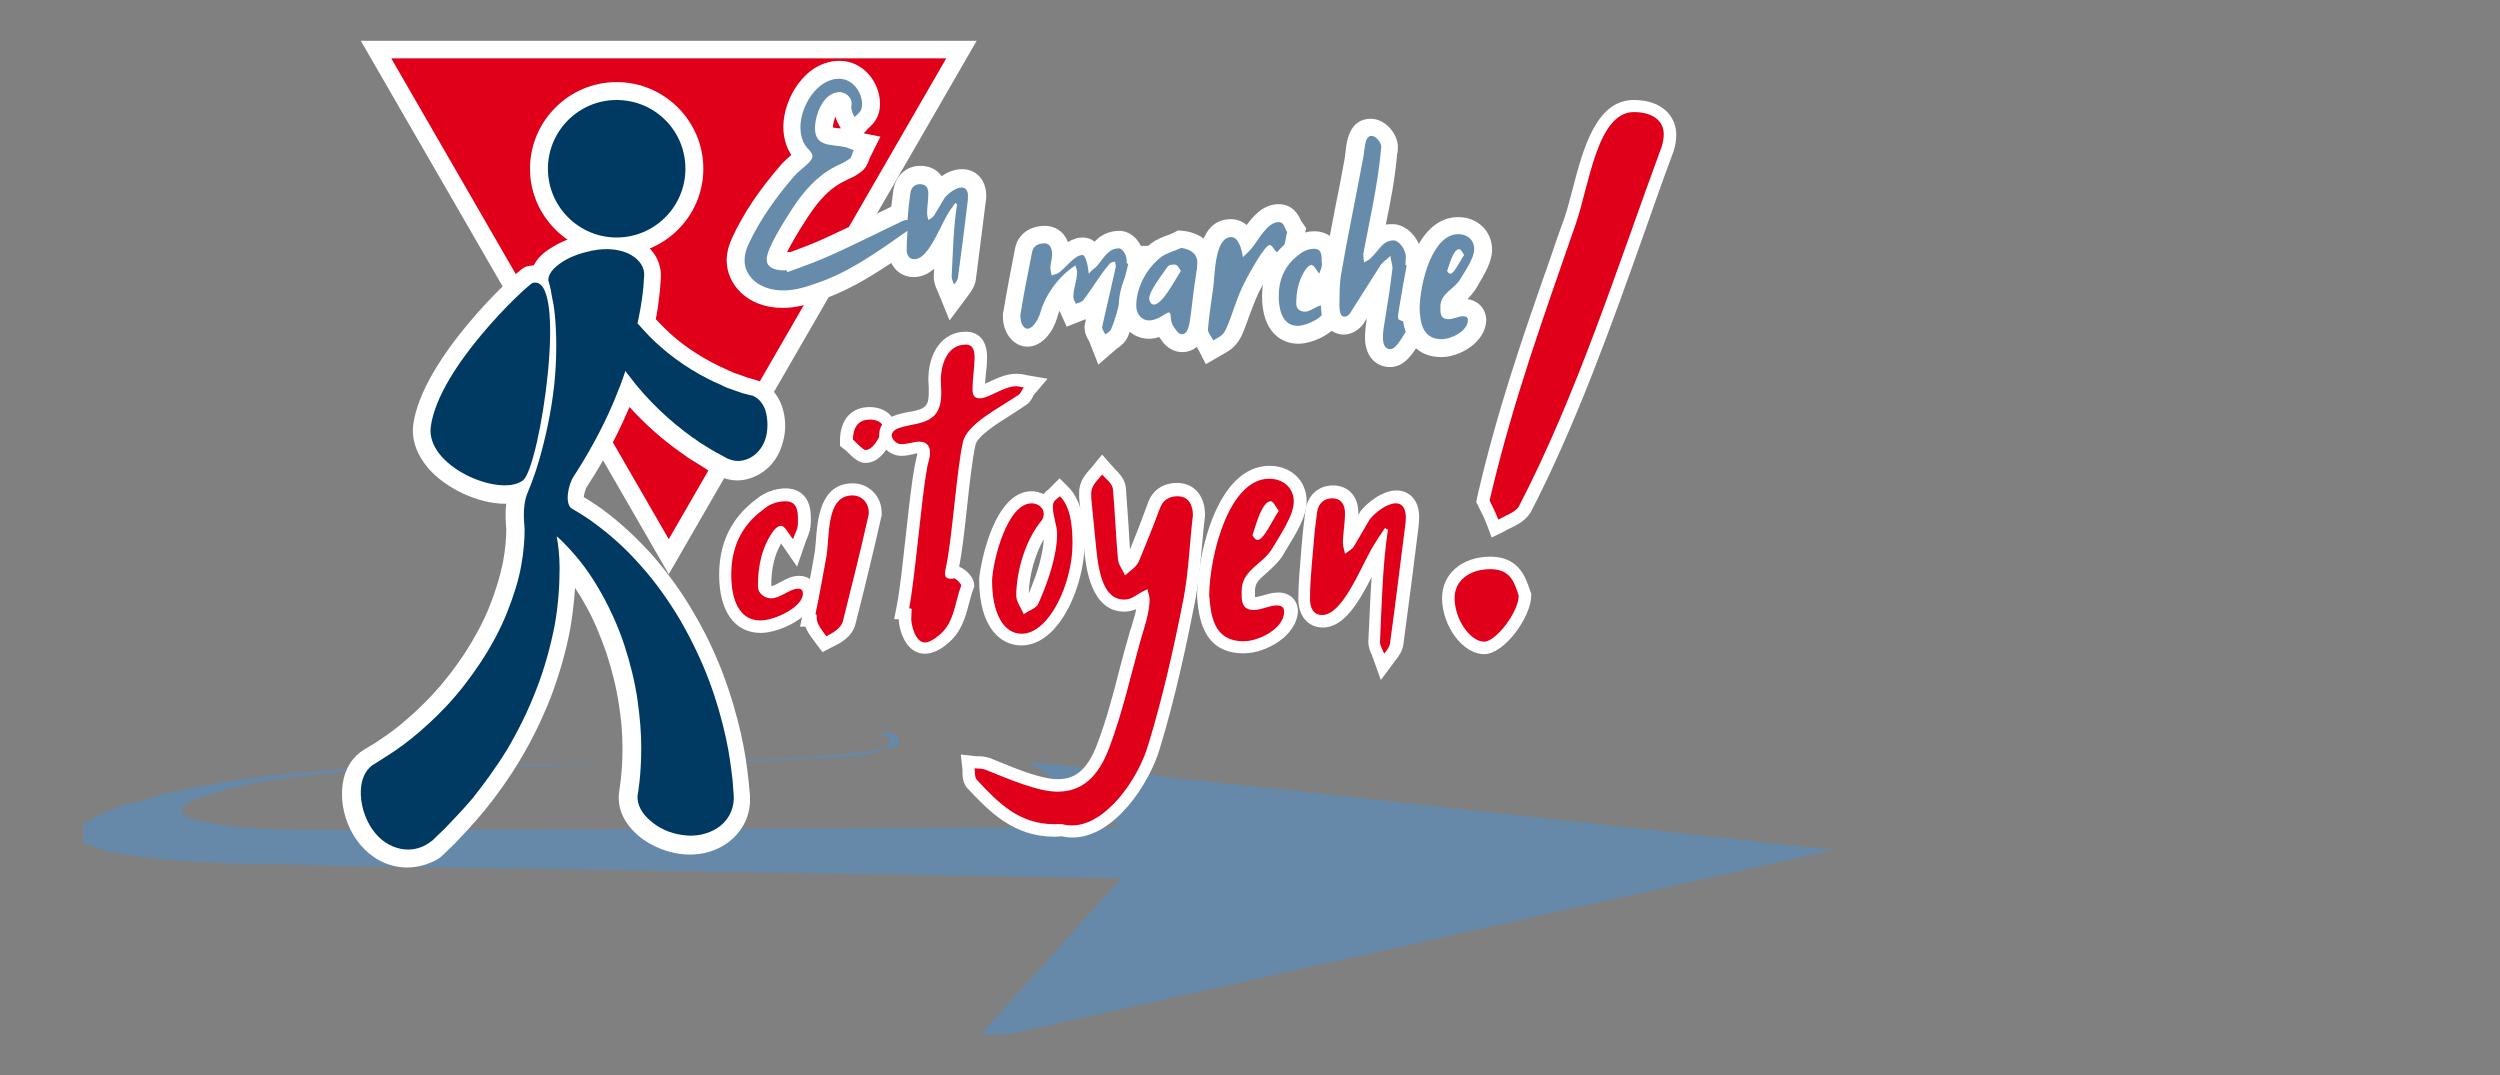 <?xml version="1.0" encoding="utf-8"?>
<!-- Generator: Adobe Illustrator 22.1.0, SVG Export Plug-In . SVG Version: 6.00 Build 0)  -->
<svg version="1.1" id="Calque_1" xmlns="http://www.w3.org/2000/svg" xmlns:xlink="http://www.w3.org/1999/xlink" x="0px" y="0px"
	 viewBox="0 0 600 258" style="enable-background:new 0 0 600 258;" xml:space="preserve">
<rect x="0" y="0" width="600" height="258" fill="#808080" stroke="none"/>
<style type="text/css">
	.st0{fill:#FFFFFF;}
	.st1{clip-path:url(#SVGID_2_);fill:#6789A9;}
	.st2{fill:#E1001A;}
	.st3{clip-path:url(#SVGID_4_);fill:#FFFFFF;}
	.st4{clip-path:url(#SVGID_4_);fill:#678BAA;}
	.st5{clip-path:url(#SVGID_4_);fill:#E1001A;}
	.st6{clip-path:url(#SVGID_4_);fill:#003A62;}
</style>
<g>
	<polygon class="st0" points="86.6,9.8 160.5,137.8 234.4,9.8 	"/>
	<g>
		<defs>
			<rect id="SVGID_1_" x="20" y="9.8" width="420" height="238.4"/>
		</defs>
		<clipPath id="SVGID_2_">
			<use xlink:href="#SVGID_1_"  style="overflow:visible;"/>
		</clipPath>
		<path class="st1" d="M440,204l-193.2-21.2l21.9,15.6c-4.6,0-9.7,0-15.3,0.1c-5.6,0-11.6,0.1-18,0.1c-6.4,0-13.2,0.1-20.4,0.1
			c-7.1,0-14.6,0.1-22.3,0.1c-7.3,0-14.9,0.1-22.6,0.1c-7.7,0-15.6,0.1-23.7,0.1c-8,0-16.2,0.1-24.5,0.1c-8.2,0-16.6,0.1-25,0.1
			c-1,0-2.1,0-3.2,0c-1.1,0-2.1,0-3.2,0c-1.1,0-2.1,0-3.2,0c-1.1,0-2.1,0-3.2,0c-0.3,0-0.5,0-0.8,0c-0.3,0-0.5,0-0.8,0
			c-0.3,0-0.5,0-0.8,0c-0.3,0-0.5,0-0.8,0l-1.6,0l-1.3,0l-1.3,0l-1.3,0l-1.3,0l-1.3,0c-1.7,0-3.4-0.1-5-0.1
			c-1.6-0.1-3.2-0.1-4.7-0.2c-1.5-0.1-3-0.2-4.4-0.3c-1.4-0.1-2.7-0.2-3.9-0.4c-1.2-0.1-2.4-0.3-3.4-0.5c-1-0.2-2-0.3-2.9-0.5
			c-0.9-0.2-1.6-0.4-2.3-0.6c-0.6-0.2-1.2-0.4-1.6-0.7c-0.4-0.2-0.7-0.5-0.9-0.7c-0.2-0.3-0.2-0.5-0.2-0.8c0.1-0.3,0.2-0.6,0.5-0.8
			c0.3-0.3,0.7-0.6,1.2-0.9c0.1,0,0.1-0.1,0.2-0.1c0.1,0,0.1-0.1,0.2-0.1c0.1,0,0.1-0.1,0.2-0.1c0.1,0,0.1-0.1,0.2-0.1
			c0.1,0,0.2-0.1,0.2-0.1c0.1,0,0.2-0.1,0.2-0.1c0.1,0,0.2-0.1,0.2-0.1c0.1,0,0.2-0.1,0.3-0.1l1.1-0.5c0.1,0,0.2-0.1,0.3-0.1
			c0.1,0,0.2-0.1,0.3-0.1c0.1,0,0.2-0.1,0.3-0.1c0.1,0,0.2-0.1,0.3-0.1c0,0,0,0,0.1,0c0,0,0.1,0,0.1,0s0.1,0,0.1,0c0,0,0.1,0,0.1,0
			l0.4-0.1l0.8-0.3l0.2-0.1l0.1,0c0,0,0,0,0,0s0,0,0,0c0,0,0,0,0,0c0,0,0,0,0,0l0.3-0.1l0.7-0.2c0,0,0,0,0.1,0c0,0,0,0,0.1,0
			c0,0,0,0,0.1,0c0,0,0,0,0.1,0c0.1,0,0.2-0.1,0.3-0.1c0.1,0,0.2-0.1,0.3-0.1c0.1,0,0.2-0.1,0.3-0.1c0.1,0,0.2-0.1,0.3-0.1
			c0.1,0,0.1,0,0.2-0.1c0.1,0,0.1,0,0.2-0.1c0.1,0,0.1,0,0.2-0.1c0.1,0,0.1,0,0.2-0.1l0.8-0.2c1.1-0.3,2.3-0.5,3.5-0.8
			c1.2-0.3,2.5-0.5,3.8-0.7c1.3-0.2,2.7-0.5,4.1-0.7c1.4-0.2,2.9-0.4,4.4-0.6c1.5-0.2,3.1-0.4,4.7-0.5c1.6-0.2,3.2-0.3,4.8-0.5
			c1.6-0.1,3.3-0.3,4.9-0.4c1.7-0.1,3.3-0.2,5-0.3c1.7-0.1,3.3-0.2,5-0.3c1.7-0.1,3.3-0.2,4.9-0.2c1.6-0.1,3.3-0.1,4.9-0.2
			c1.6-0.1,3.2-0.1,4.8-0.1c0.8,0,1.6,0,2.4-0.1c0.8,0,1.6,0,2.3,0c0.8,0,1.6,0,2.3,0c0.8,0,1.6,0,2.4,0c0.8,0,1.6,0,2.4,0
			c0.8,0,1.6,0,2.4,0c0.8,0,1.6,0,2.4,0c0.8,0,1.6,0,2.4,0c1.6,0,3.2,0,4.8-0.1c1.6,0,3.2-0.1,4.8-0.1c1.6,0,3.2-0.1,4.8-0.1
			c1.6,0,3.2-0.1,4.7-0.1c1.6,0,3.1-0.1,4.7-0.1c1.6,0,3.1-0.1,4.7-0.1c1.5,0,3.1-0.1,4.6-0.1c1.5,0,3.1-0.1,4.6-0.1
			c1.5,0,3-0.1,4.5-0.2c1.5-0.1,3-0.1,4.4-0.2c1.5-0.1,2.9-0.1,4.4-0.2c1.4-0.1,2.9-0.1,4.3-0.2c1.4-0.1,2.8-0.1,4.2-0.2
			c1.4-0.1,2.7-0.2,4.1-0.2c1.3-0.1,2.7-0.2,4-0.3c1.3-0.1,2.6-0.2,3.8-0.3c0.6-0.1,1.2-0.1,1.8-0.2c0.6-0.1,1.2-0.1,1.8-0.2
			c0.6-0.1,1.2-0.1,1.7-0.2c0.6-0.1,1.1-0.1,1.7-0.2c0.3,0,0.5-0.1,0.8-0.1c0.3,0,0.5-0.1,0.8-0.1c0.3,0,0.5-0.1,0.7-0.1
			c0.2,0,0.5-0.1,0.7-0.1c0.2,0,0.5-0.1,0.7-0.1c0.2,0,0.4-0.1,0.6-0.1c0.2,0,0.4-0.1,0.6-0.1c0.2,0,0.4-0.1,0.5-0.1
			c0.2,0,0.3-0.1,0.5-0.1c0.2,0,0.3-0.1,0.4-0.1c0.1,0,0.3-0.1,0.4-0.1c0.1,0,0.2-0.1,0.3-0.1c0,0,0,0,0.1,0c0,0,0,0,0.1,0
			c0,0,0,0,0.1,0c0,0,0,0,0.1,0c0,0,0,0,0.1,0c0,0,0,0,0.1,0c0,0,0,0,0.1,0c0,0,0,0,0.1,0c0,0,0,0,0,0c0,0,0,0,0,0c0,0,0,0,0,0
			c0,0,0,0,0,0c0,0,0,0,0,0c0,0,0,0,0,0c0,0,0,0,0,0c0,0,0,0,0,0l0.1-0.1l0,0l0,0l0,0c0,0,0-0.1,0.1-0.1c0,0,0-0.1,0.1-0.1
			c0,0,0-0.1,0.1-0.1c0,0,0-0.1,0.1-0.1c0,0,0-0.1,0-0.1c0,0,0-0.1,0-0.1c0,0,0-0.1,0-0.1c0,0,0-0.1,0-0.1c0-0.1,0-0.3,0-0.4
			c0-0.1,0-0.2,0-0.4c0-0.1-0.1-0.2-0.1-0.3c-0.1-0.1-0.1-0.2-0.2-0.3c-0.1-0.1-0.2-0.2-0.3-0.3c-0.1-0.1-0.2-0.2-0.4-0.3
			c-0.1-0.1-0.3-0.2-0.4-0.2c-0.2-0.1-0.3-0.1-0.5-0.2c0,0-0.1,0-0.1,0c0,0-0.1,0-0.1,0c0,0-0.1,0-0.1,0c0,0-0.1,0-0.1,0
			c-0.1,0-0.1,0-0.2,0c-0.1,0-0.1,0-0.2,0c-0.1,0-0.1,0-0.2,0c0,0-0.1,0-0.1,0c-0.1,0-0.1,0-0.2,0c-0.1,0-0.1,0-0.2,0
			c-0.1,0-0.1,0-0.2,0c-0.1,0-0.1,0-0.2,0c-0.1,0-0.1,0-0.2,0c-0.1,0-0.1,0-0.2,0c-0.1,0-0.1,0-0.2,0c-0.1,0-0.1,0-0.2,0
			c0,0-0.1,0-0.2,0c-0.1,0-0.1,0-0.2,0c-0.1,0-0.1,0-0.2,0c-0.1,0-0.1,0-0.2,0c-0.1,0-0.1,0-0.2,0c0,0-0.1,0-0.1,0c0,0-0.1,0-0.1,0
			c0,0-0.1,0-0.1,0c-0.1,0-0.2,0-0.3,0c-0.1,0-0.2,0-0.3,0c-0.1,0-0.2,0-0.2,0s-0.2,0-0.2,0c-0.1,0-0.3,0-0.4,0c-0.1,0-0.2,0-0.3,0
			c-0.1,0-0.1,0-0.2,0c0,0-0.1,0-0.1,0s0,0,0.1,0c0,0,0.1,0,0.2,0c0.1,0,0.2,0,0.3,0c0.1,0,0.2,0,0.4,0c0.1,0,0.1,0,0.2,0
			c0.1,0,0.1,0,0.2,0c0.1,0,0.2,0,0.2,0c0.1,0,0.2,0,0.3,0c0,0,0.1,0,0.1,0c0,0,0.1,0,0.1,0s0.1,0,0.1,0c0,0,0.1,0,0.1,0
			c0,0,0.1,0,0.1,0c0,0,0.1,0,0.1,0c0,0,0.1,0,0.1,0c0,0,0.1,0,0.1,0c0.4,0.1,0.8,0.2,1.1,0.3c0.3,0.1,0.7,0.2,0.9,0.4
			c0.3,0.1,0.5,0.3,0.7,0.5c0.2,0.2,0.3,0.3,0.3,0.5c0,0.1,0,0.2,0,0.3c0,0.1,0,0.2-0.1,0.3c0,0.1-0.1,0.2-0.2,0.4
			c-0.1,0.1-0.2,0.2-0.3,0.4c0,0,0,0-0.1,0.1c0,0,0,0-0.1,0.1c0,0,0,0-0.1,0.1c0,0,0,0-0.1,0.1c0,0,0,0,0,0c0,0,0,0,0,0c0,0,0,0,0,0
			c0,0,0,0,0,0c0,0-0.1,0.1-0.1,0.1c0,0-0.1,0.1-0.1,0.1c0,0-0.1,0.1-0.1,0.1c0,0-0.1,0.1-0.1,0.1c0,0,0,0-0.1,0c0,0,0,0-0.1,0.1
			c0,0-0.1,0-0.1,0.1c0,0-0.1,0-0.1,0l-0.2,0.1l-0.3,0.1c-0.1,0-0.2,0.1-0.3,0.1c-0.1,0-0.2,0.1-0.3,0.1c-0.1,0-0.3,0.1-0.4,0.1
			c-0.1,0-0.3,0.1-0.4,0.1c-0.2,0-0.3,0.1-0.5,0.1c-0.2,0-0.3,0.1-0.5,0.1c-0.2,0-0.4,0.1-0.6,0.1c-0.2,0-0.4,0.1-0.6,0.1
			c-0.2,0-0.4,0.1-0.6,0.1c-0.2,0-0.4,0.1-0.7,0.1c-0.2,0-0.5,0.1-0.7,0.1c-0.2,0-0.5,0.1-0.7,0.1c-0.5,0.1-1,0.1-1.5,0.1
			c-0.5,0-1,0.1-1.6,0.1c-0.5,0-1.1,0.1-1.6,0.1c-0.6,0-1.1,0.1-1.7,0.1c-1.2,0.1-2.3,0.2-3.5,0.2c-1.2,0.1-2.4,0.1-3.7,0.2
			c-1.3,0.1-2.5,0.1-3.8,0.2c-1.3,0.1-2.6,0.1-3.9,0.2c-1.3,0-2.7,0.1-4,0.1c-1.4,0-2.7,0.1-4.1,0.1c-1.4,0-2.8,0.1-4.2,0.1
			c-1.4,0-2.8,0.1-4.3,0.1c-1.4,0-2.9,0.1-4.3,0.1c-1.4,0-2.9,0.1-4.4,0.1c-1.5,0-2.9,0-4.4,0.1c-1.5,0-2.9,0-4.4,0.1
			c-1.5,0-3,0-4.5,0c-1.5,0-3,0-4.5,0c-1.5,0-3,0-4.5,0c-1.5,0-3,0-4.5,0c-0.8,0-1.5,0-2.3,0c-0.8,0-1.5,0-2.3,0c-0.8,0-1.5,0-2.3,0
			c-0.8,0-1.5,0-2.3,0c-0.8,0-1.5,0-2.3,0c-0.8,0-1.6,0-2.4,0c-0.8,0-1.6,0-2.4,0c-0.8,0-1.6,0-2.5,0c-1.7,0-3.3,0.1-5,0.1
			c-1.7,0-3.4,0.1-5.2,0.1c-1.8,0.1-3.6,0.1-5.4,0.2c-1.8,0.1-3.7,0.2-5.6,0.2c-1,0-1.9,0.1-2.9,0.2c-1,0.1-2,0.1-3,0.2
			c-1,0.1-2,0.1-3,0.2c-1,0.1-2,0.1-3.1,0.2c-1,0.1-2.1,0.2-3.2,0.3c-1.1,0.1-2.1,0.2-3.2,0.3c-1.1,0.1-2.2,0.2-3.3,0.3
			c-1.1,0.1-2.2,0.2-3.3,0.3c-1.1,0.1-2.2,0.3-3.3,0.4c-1.1,0.1-2.2,0.3-3.3,0.4c-1.1,0.1-2.2,0.3-3.3,0.5c-1.1,0.2-2.2,0.3-3.2,0.5
			c-1.1,0.2-2.1,0.3-3.1,0.5c-1,0.2-2,0.4-3,0.5c-1,0.2-2,0.4-2.9,0.6c-0.9,0.2-1.9,0.4-2.8,0.6l-1.3,0.3c-0.1,0-0.2,0-0.3,0.1
			c-0.1,0-0.2,0.1-0.3,0.1c-0.1,0-0.2,0-0.3,0.1c-0.1,0-0.2,0-0.3,0.1c-0.2,0-0.4,0.1-0.6,0.1c-0.2,0-0.4,0.1-0.6,0.2
			c-0.2,0.1-0.4,0.1-0.6,0.2c-0.2,0.1-0.4,0.1-0.6,0.2l-1.2,0.3l-0.6,0.2l-0.7,0.2l-1,0.3l-0.5,0.1c0,0,0,0-0.1,0c0,0,0,0-0.1,0
			c0,0,0,0-0.1,0c0,0,0,0-0.1,0s0,0-0.1,0c0,0,0,0-0.1,0c0,0,0,0-0.1,0c0,0,0,0-0.1,0l-2.3,0.7l-2,0.7c-0.2,0.1-0.3,0.1-0.5,0.2
			c-0.2,0.1-0.3,0.1-0.5,0.2c-0.2,0.1-0.3,0.1-0.5,0.2c-0.2,0.1-0.3,0.1-0.5,0.2c-0.2,0.1-0.3,0.1-0.4,0.2c-0.1,0.1-0.3,0.1-0.4,0.2
			c-0.1,0.1-0.3,0.1-0.4,0.2c-0.1,0.1-0.3,0.1-0.4,0.2c-0.5,0.2-1,0.5-1.5,0.7c-0.5,0.2-0.9,0.5-1.3,0.7c-0.4,0.2-0.8,0.5-1.1,0.7
			c-0.3,0.2-0.6,0.5-0.8,0.7c-0.2,0.2-0.4,0.5-0.6,0.7c-0.1,0.2-0.2,0.4-0.3,0.7c-0.1,0.2-0.1,0.4,0,0.6c0,0.2,0.1,0.4,0.3,0.6
			c0.3,0.4,0.7,0.8,1.3,1.2c0.6,0.4,1.4,0.7,2.3,1.1c0.9,0.3,2,0.7,3.2,1c1.2,0.3,2.6,0.6,4.1,0.8c1.5,0.3,3.1,0.5,4.9,0.7
			c1.7,0.2,3.6,0.4,5.5,0.6c2,0.2,4,0.3,6.2,0.5c2.2,0.1,4.4,0.2,6.7,0.3l1.8,0.1l1.8,0.1l1.8,0.1l1.9,0l1.9,0l1.6,0
			c0.3,0,0.5,0,0.8,0c0.3,0,0.5,0,0.8,0c0.3,0,0.5,0,0.8,0c0.3,0,0.5,0,0.8,0c1.1,0,2.2,0,3.3,0.1c1.1,0,2.2,0,3.3,0.1
			c1.1,0,2.2,0,3.3,0.1c1.1,0,2.2,0,3.3,0.1c8.8,0.1,17.6,0.3,26.4,0.4c8.8,0.1,17.6,0.3,26.2,0.4c8.7,0.1,17.3,0.3,25.7,0.4
			c8.5,0.1,16.8,0.3,24.8,0.4c8.6,0.1,16.9,0.3,24.8,0.4c8,0.1,15.7,0.2,22.9,0.4c7.3,0.1,14.2,0.2,20.5,0.3
			c6.4,0.1,12.3,0.2,17.6,0.3l-35.4,39.3L440,204z"/>
	</g>
	<polygon class="st2" points="227.1,14 160.5,129.4 93.9,14 	"/>
	<g>
		<defs>
			<rect id="SVGID_3_" x="20" y="9.8" width="420" height="238.4"/>
		</defs>
		<clipPath id="SVGID_4_">
			<use xlink:href="#SVGID_3_"  style="overflow:visible;"/>
		</clipPath>
		<path class="st3" d="M225,69.8l-0.1-0.2c-0.3-0.7-0.8-1.8-0.8-3.2l0.1-1.9c-1.4,1.2-3,2-4.9,2c-2.4,0-4.4-1.3-5.4-3.4
			c-5.2,3.5-11,7-17.7,9.2c-2.2,0.7-5.2,1.6-8.3,1.6c-8.8,0-13.5-5.9-13.5-11.4c0-1.8,0.5-3.7,1.4-5.6c2.7-5.8,6.4-11.3,11.6-17.3
			c0.8-0.9,1.7-1.7,2.5-2.4c-1.2-1.9-1.9-4.2-1.9-6.8c0-6.6,5.2-15.8,13.5-15.8c5.8,0,9.7,5.3,9.7,10.3c0,3.3-1.7,4.9-2.6,5.7
			c-0.1,0.1-0.2,0.2-0.3,0.3l-1,1.1l4,0.8l-2.5,5c0,0,0,0.1-0.1,0.2c-0.3,0.9-0.8,2.5-2.4,3.5c-0.9,0.7-2,1.2-2.9,1.6
			c-0.3,0.2-0.7,0.3-1,0.5c-4,2-6.7,5.7-8.6,8.6c-2.8,4.3-4.2,6.9-4.9,8.3h0.8c2.7-1,5.4-2,8-3.2c3.9-1.8,7.9-3.7,11.7-5.5
			c1.5-0.7,3-1.5,4.5-2.2c0-0.2,0.1-0.7,0.1-0.7l0.4-3.2c0.5-3.5,3.1-5.9,6.5-5.9c2.2,0,4,0.9,5.1,2.5c1.4-1,3.1-1.7,4.9-1.7
			c3.4,0,5.8,2.6,5.8,6.4c0,0.8-0.1,1.5-0.2,2c-0.8,6.7-1.6,12.4-2.3,18.1c-0.2,1.6-1.1,2.8-1.6,3.5l-4.7,6.3L225,69.8z M199.9,30.6
			c0.5,0.1,1.1,0.2,1.5,0.2c0.1,0,0.3,0,0.4,0l-0.4-0.7c-0.3-0.6-0.7-1.3-0.9-2.1C200.2,28.8,199.9,29.8,199.9,30.6"/>
		<path class="st3" d="M187.9,70.7c-6.7,0-10.4-4.2-10.4-8.2c0-1.3,0.4-2.8,1-4.2c2.6-5.6,6.1-10.8,11.1-16.6
			c0.7-0.8,1.5-1.5,2.3-2.1c0.7-0.6,2-1.7,2-2.1c0-0.1-0.1-0.4-0.4-0.8c-1.6-1.6-2.4-3.7-2.4-6.3c0-5.1,4-12.6,10.4-12.6
			c3.8,0,6.5,3.8,6.5,7.2c0,2-0.8,2.7-1.6,3.4c-0.2,0.1-0.3,0.3-0.5,0.5l-1,1.1l-0.7-1.3c-0.5-0.9-0.9-1.9-0.9-2.9
			c0-0.2,0-0.3,0-0.5c0-0.1,0-0.2,0-0.3c0-1.2-1.3-1.8-1.7-1.8c-3.2,0-4.9,5-4.9,7.6c0,2.6,1.4,2.8,4.3,3.2c0.7,0.1,1.5,0.2,2.2,0.3
			c0.4,0.1,0.7,0.2,1.1,0.4c0.3,0.1,0.6,0.3,0.9,0.3l1.4,0.3l-0.6,1.2c-0.1,0.2-0.2,0.4-0.3,0.7c-0.2,0.6-0.4,1.4-1.1,1.8
			c-0.8,0.6-1.7,1-2.5,1.4c-0.4,0.2-0.7,0.4-1.1,0.5c-4.6,2.4-7.6,6.4-9.8,9.6c-4,6.1-6,10.1-6,11.7c0,1.4,2.1,1.6,3.3,1.6
			c0.1,0,0.3-0.1,0.4-0.1h0.7l0.1,0.2l0.5-0.2c2.9-1.1,5.9-2.2,8.8-3.5c4-1.8,8-3.7,11.8-5.6c1.8-0.9,3.5-1.7,5.3-2.6
			c0.3-0.1,0.6-0.2,0.8-0.3c0.1-0.9,0.1-1.7,0.2-2.6l0.4-3.2c0.3-1.9,1.6-3.1,3.4-3.1c1.9,0,3.1,1.3,3.1,3.4c0,0.8-0.1,1.6-0.2,2.4
			c-0.1,0.6-0.1,1.1-0.1,1.7l2.2-3.8l0-0.1c0.9-1.1,3-2.9,4.9-2.9c1.6,0,2.6,1.2,2.6,3.3c0,0.6-0.1,1.1-0.1,1.6
			c-0.8,6.7-1.6,12.3-2.3,18c-0.1,0.8-0.6,1.5-1,2.1l-1.2,1.6l-0.7-1.9c0-0.1-0.1-0.3-0.2-0.5c-0.2-0.5-0.5-1.1-0.5-1.8
			c0-0.9,0.1-1.8,0.1-2.7c0.2-3.8,0.3-7.8,0.7-11.6c-0.1,0.1-0.1,0.2-0.2,0.3c-0.4,0.7-0.8,1.6-1.3,2.5c-2,4-4.3,8.5-7.3,8.5
			c-1.8,0-2.9-1.4-2.9-3.5c0-0.8,0-1.6,0.1-2.3c-6.5,4.5-13.3,9.2-21.2,11.7C193.2,70,190.6,70.7,187.9,70.7"/>
		<path class="st4" d="M230.8,45c-1.4,0-3.2,1.4-4.1,2.5l-2.5,4.2c-0.2,0.4-0.9,0.8-1.4,1.1c-0.1-0.5-0.3-1.1-0.3-1.6
			c0-1.5,0.3-3.1,0.3-4.7c0-1.2-0.4-2.3-2-2.3c-1.3,0-2.1,0.8-2.3,2.1l-0.4,3.1c-0.1,1.1-0.2,2.2-0.3,3.4c-0.5,0-0.9,0.1-1.3,0.3
			c-5.7,2.7-11.4,5.6-17.2,8.2c-3.4,1.5-6.9,2.8-10.3,4l-0.3-0.5c-0.1,0-0.3,0.1-0.4,0.1c-2.9,0-4.3-1-4.3-2.6c0-2.6,4-8.9,6.2-12.3
			c2.7-4.1,5.8-7.7,10.2-10c1.2-0.6,2.5-1.1,3.5-1.9c0.6-0.4,0.6-1.4,1-2.1c-0.6-0.1-1.3-0.5-2-0.7c-3.1-0.7-7.3,0.1-7.3-4.5
			c0-3.1,1.9-8.7,6-8.7c0.9,0,2.8,0.9,2.8,2.8c0,0.3-0.1,0.6-0.1,0.8c0,0.8,0.4,1.7,0.8,2.4c0.9-0.9,1.8-1.3,1.8-3.1
			c0-2.8-2.2-6.1-5.5-6.1c-5.4,0-9.3,6.7-9.3,11.6c0,2.1,0.6,4.1,2.1,5.5c0.5,0.5,0.8,1.1,0.8,1.5c0,1.4-2.9,3-4.5,4.9
			c-4.3,5-8.1,10.3-10.9,16.3c-0.6,1.3-0.9,2.6-0.9,3.8c0,3.8,3.5,7.2,9.3,7.2c2.4,0,4.8-0.6,7-1.4c8.6-2.7,15.6-7.9,22.8-12.9
			c-0.1,1.5-0.2,3-0.2,4.4c0,1.2,0.4,2.4,1.9,2.4c3.1,0,5.7-6.8,7.7-10.4c0.6-1.1,1.3-2,2.1-3.1c0.2,0.1,0.3,0.3,0.4,0.3
			c-0.9,5.7-1,11.7-1.3,17.4c0,0.7,0.4,1.3,0.6,1.9c0.4-0.5,0.8-1.1,0.9-1.6c0.8-6,1.6-12,2.3-18c0.1-0.5,0.1-1,0.1-1.5
			C232.4,46.2,232,45,230.8,45"/>
		<path class="st3" d="M261.4,81.9c0-0.1-0.1-0.1-0.1-0.2c-0.4-0.6-1-1.7-1-3.2v-0.4l0.1-0.4c0.1-0.4,0.2-0.7,0.2-1.1
			c-0.2,0.1-0.3,0.1-0.5,0.2c-0.1,0-0.2,0.1-0.3,0.1l-3.8,1.5c0,0-1.7-3.8-1.7-3.8c-0.3,0.6-0.5,1.3-0.7,2c-1,3.2-3.6,6.6-7,6.6
			c-3.3,0-5.9-3.2-5.9-7.2v-0.8l0.1-0.3c0.9-5.4,1.9-10.7,2.8-15.2c0.6-3.4,3.5-5.5,7.2-5.5c2.2,0,4.5,1.2,5.5,3.9
			c1-0.6,2.2-1.1,3.5-1.1c0.9,0,1.9,0.2,2.9,1c1.3-1.4,3.2-2.6,6-2.6c2.1,0,4.1,1.5,5.1,3.6h2.4l-1.3,5.3c-0.4,1.6-0.7,3.3-1.1,5.1
			c-0.8,3.8-1.6,7.6-3,11.1c-0.6,1.6-1.8,2.5-2.5,3c-0.1,0-0.1,0.1-0.2,0.1l-4.5,3.9L261.4,81.9z"/>
		<path class="st4" d="M266.7,78.9c-0.1,0.6-0.9,0.9-1.4,1.4c-0.3-0.6-0.8-1.3-0.8-1.8c0.6-2.8,1.3-5.6,1.9-8.3l1.4-6.2
			c0-0.4-0.1-0.8-0.2-1.2c-0.4,0.1-0.9,0.1-1.2,0.4c-2.3,2.6-4.1,5.8-6.3,8.7c-0.4,0.6-1.3,0.8-1.9,1c-0.3-0.6-0.6-1.1-0.6-1.7
			c0-1.9,0.9-4,0.9-5.9c0-0.6-0.3-1.1-0.4-1.6c-4,2.6-7.2,6.9-8.5,11.6c-0.6,1.8-1.9,3.6-3,3.6c-0.8,0-1.7-1.1-1.7-3v-0.4
			c0.8-5,1.8-9.9,2.8-15c0.3-1.6,1.6-2.1,3-2.1c1.4,0,1.8,1.4,1.8,2.8c0,1-0.4,2-0.4,3.1c0,0.6,0.2,1.2,0.3,1.8
			c0.7-0.3,1.4-0.3,1.9-0.8c1.8-1.4,3.7-4.1,5.5-4.1c0.8,0,1.4,3,1.5,4.5c0.7-0.9,1.5-1.3,2.1-2c1.6-1.9,2.6-4.1,5.2-4.1
			c0.6,0,1.8,1.3,1.8,3v0.6c0.1,0,0.2,0.1,0.4,0.1C269.4,68.4,268.7,74.3,266.7,78.9"/>
		<path class="st3" d="M283.7,84.5c-2.7,0-4.4-2-4.9-2.8c-0.2-0.3-0.4-0.6-0.6-0.8c-0.7,0.2-1.6,0.4-2.4,0.4c-4.2,0-7.3-3.3-7.3-7.7
			c0-5.7,3.1-11.6,7.8-15.2c1.2-0.9,2.6-1.5,3.8-1.9c0.5-0.2,1.1-0.4,1.5-0.6l1.1-0.6l1.3,0.1c5.7,0.7,7.8,4.6,7.8,8
			c0,0.5-0.1,1.1-0.2,1.8c-0.5,3.4-1,7-1.5,10.8C289.7,78.5,289,84.5,283.7,84.5"/>
		<path class="st4" d="M287.4,63.3c0,0.3-0.1,0.8-0.1,1.1c-0.6,3.6-1.1,7.4-1.5,11c-0.3,2.3-0.6,4.8-2.1,4.8c-0.6,0-1.1-0.4-1.6-1.2
			c-1.8-2.1-0.6-4-1.7-4c-0.4,0-2.5,1.9-4.6,1.9c-1.9,0-3.1-1.6-3.1-3.5c0-4.5,2.6-9.2,6.1-11.8c1.3-0.9,3.1-1.4,4.7-2.1
			C286.1,59.9,287.4,61.1,287.4,63.3 M281.7,63.5c-0.6,0-1.1,0.1-1.4,0.4c-1.6,2.3-4.5,6-4.5,7.8c0,0.3,0.3,1.4,1.1,1.4
			c2,0,4.7-5.2,6.5-8.1C282.6,63.8,282.6,63.5,281.7,63.5"/>
		<path class="st3" d="M287.5,83.7c-0.1-0.1-0.2-0.3-0.3-0.4c-0.6-0.9-1.5-2.3-1.5-4.1V79l0-0.2c0.2-2.6,0.6-5.2,0.9-7.7
			c0.1-0.9,0.3-1.9,0.4-2.8c0.1-0.4,0.1-1,0.1-1.7c0.4-4.9,1-14,8.3-14c1.5,0,2.7,0.5,3.8,1.4c1.8-2.4,4.1-5,7.7-5
			c2.4,0,4.2,1.3,5.3,3.9c0,0.1,0.1,0.2,0.2,0.3l1.1,1.6l-0.5,1.8c-0.1,0.4-0.2,0.8-0.3,1.2c-0.6,2.6-1.5,7-5.8,7
			c-0.6,0-1.1-0.1-1.6-0.3c-1,1.7-2.3,3.9-3.2,5.7c-0.8,1.7-1.5,3.5-2.2,5.4c-0.5,1.4-1,2.8-1.6,4.3c-1.3,3-2.9,4.1-4.6,5
			c-0.2,0.1-0.3,0.2-0.5,0.3l-3.8,2.2L287.5,83.7z"/>
		<path class="st4" d="M306.9,60.7c-0.9,0-1.4-1.9-2.2-1.9c-1.1,0-4.9,6.7-6.3,9.6c-1.6,3.2-2.5,6.7-3.9,10
			c-0.9,2.3-1.9,2.4-3.3,3.3c-0.4-0.8-1.3-1.8-1.3-2.6c0.3-3.5,0.8-6.8,1.3-10.2c0.4-3,0.3-12,4.3-12c1.7,0,2.5,2.8,2.8,4.8
			c0.8-0.7,1.5-1.4,2.1-2.1c1.8-2.3,3.8-6.3,6.5-6.3c1.3,0,1.3,1.3,2,2.4C308.4,58,308.1,60.7,306.9,60.7"/>
		<path class="st3" d="M311.6,82.5c-4.2,0-8.7-3-8.7-11.3c0-5.7,2.2-10.2,6.6-13.5c2.3-2,5-2.2,6-2.2c2.8,0,6.2,1.8,6.2,6.7v0.6
			c0,1.7-0.5,2.9-0.8,3.7c-0.1,0.2-0.2,0.4-0.2,0.6l-0.9,2.5c1.8,0.9,2.7,2.7,2.7,4.5C322.4,79.3,315.4,82.5,311.6,82.5"/>
		<path class="st4" d="M316.6,65.7c-0.9-1.3-1.3-2.1-1.9-2.1c-0.3,0-0.7,0.3-1.1,0.7c-1.9,2.6-2.5,5.5-2.5,8.6c0,1.3,1,1.9,2.1,1.9
			c1.3,0,2.9-1.5,4-1.5c0.4,0,0.8,0,0.8,0.8c0,2-4.3,4.1-6.6,4.1c-4.1,0-4.5-5-4.5-7c0-4,1.3-7.5,5-10.2c1.1-0.9,2.5-1.3,3.4-1.3
			c1.4,0,1.9,0.8,1.9,2.5v0.6C317.4,64,317,64.6,316.6,65.7"/>
		<path class="st3" d="M333.6,88.1c-3,0-6-2.2-6-7.1c0-1,0.1-2,0.2-3c0.1-0.5,0.2-1.1,0.2-1.6c-0.2,0.4-0.7,1.2-0.7,1.2
			c-0.8,1.2-2.6,2.7-4.8,2.7c-1.4,0-2.7-0.6-3.7-1.5c-1.9-1.9-1.8-4.7-1.7-6.9c0-0.3,0-0.6,0-0.9c0-1.4,0-3.3,0.4-5.3
			c0.9-5.4,2-10.8,3-16.1c0.8-3.9,1.6-8,2.3-12l0-0.2l0-0.2c0.1-0.2,0.1-0.8,0.2-1.3c0.2-1.8,0.8-7.4,6-7.4c3.3,0,6.5,3.4,6.5,6.9
			c0,0.7-0.1,1.3-0.2,1.7c-0.5,5.9-1.6,11.4-2.7,16.8c0.5-0.1,1-0.1,1.6-0.1c3.2,0,5.9,2.9,6.8,6l1.2,0l-0.8,4.9
			c-0.1,0.9-0.3,1.8-0.4,2.7c-0.3,2.2-0.7,4.4-1.1,6.7c2.1,1.3,2.3,3.3,2.3,4.3v1.4l-0.7,1.1c-0.2,0.3-0.4,0.7-0.7,1.1
			C339.3,84.6,337.2,88.1,333.6,88.1"/>
		<path class="st4" d="M335.7,74.5c-0.1,0.8-0.2,1.3-0.2,1.6c0,1.4,2.7,0.6,2.7,2.1v0.1c-1.2,1.8-3,5.5-4.5,5.5
			c-1.3,0-1.8-1.1-1.8-2.9c0-0.8,0.1-1.6,0.2-2.3c0.7-4.5,1.5-9,2-13.5c0-0.2,0.1-0.4,0.1-0.6c0-1-0.4-2-0.5-3.1
			c-0.9,0.9-2.1,1.6-2.6,2.6c-2.4,3.7-4.7,7.5-7.1,11.2c-0.3,0.4-0.8,0.8-1.3,0.8c-1.6,0-1.2-3.1-1.2-5.2c0-1.6,0.1-3.1,0.3-4.6
			c1.6-9.4,3.6-18.7,5.3-28c0.5-1.9,0.2-5.6,2.1-5.6c0.9,0,2.3,1.5,2.3,2.6c0,0.4-0.1,0.8-0.1,1.1c-0.8,8.5-2.7,16.5-4.2,24.6v0.3
			c0,0.7,0.1,1.3,0.2,1.8c0.6-0.4,1.4-0.7,1.8-1.3c1.8-1.6,2.6-4,5.3-4c1.2,0,2.9,2.1,2.9,4c0,0.6-0.1,1.3-0.1,1.9
			c0.1,0.1,0.3,0.1,0.3,0.1C336.9,67.4,336.3,70.9,335.7,74.5"/>
		<path class="st3" d="M346,85.7c-8.6,0-9.3-8.1-9.5-10.8l0-0.4l0-0.2c0.2-8.6,4-22.2,13.5-22.2c4.6,0,8.1,3.4,8.1,7.8
			c0,3-1.9,6-3.3,8.4c-0.2,0.4-0.4,0.7-0.6,1c-0.6,1-1.4,1.8-2,2.5c2.6,0.3,4.5,2.4,4.5,5.1C356.5,82.2,350.3,85.7,346,85.7"/>
		<path class="st4" d="M350,56.2c2.1,0,3.8,1.3,3.8,3.6c0,2.2-2.2,5.3-3.4,7.3c-1.5,2.4-4.7,3.3-4.7,6.5c0,1.2-0.2,3,1.9,3
			c1.3,0,2.4-0.7,3.6-0.7c0.7,0,1.1,0.3,1.1,0.9c0,2.6-3.9,4.6-6.3,4.6c-4.8,0-5.1-4.3-5.3-7.2C340.8,67.7,343.8,56.2,350,56.2
			 M350.2,59.8c-1.4,0-2.3,3.6-2.8,5c0,0.1-0.1,0.1-0.1,0.1c0,0.3,0.4,0.8,0.8,0.8c0.9,0,2.3-3.1,3.3-4.5
			C351,60.6,350.6,59.8,350.2,59.8"/>
		<path class="st3" d="M182.6,151.9c-6.3,0-10-5.2-10-13.9c0-7.7,2.9-13.7,8.9-18.2c1.9-1.6,4.6-2.6,7.1-2.6c1.4,0,6,0.5,6,6.9v0.9
			c0,2-0.5,3.3-1,4.4c-0.1,0.3-0.3,0.7-0.4,1.1l-1.9,5.5l-3.3-4.8c-0.2-0.3-0.4-0.5-0.5-0.8c-1.6,2.7-2.4,6-2.4,10.2
			c0.1,0,0.2,0,0.3,0c0.3,0,1.3-0.6,1.9-0.9c1.3-0.7,2.8-1.5,4.4-1.5c3.1,0,4.3,2.2,4.3,4.2C195.8,147.9,187.1,151.9,182.6,151.9"/>
		<path class="st5" d="M190.3,129.4c-1.4-1.9-2-3.2-2.9-3.2c-0.5,0-1.1,0.4-1.7,1.1c-2.9,4-3.8,8.6-3.8,13.3c0,1.9,1.6,3,3.3,3
			c1.9,0,4.5-2.3,6.2-2.3c0.6,0,1.3,0,1.3,1.2c0,3.1-6.6,6.4-10.2,6.4c-6.4,0-7-7.7-7-10.9c0-6.1,2-11.6,7.8-15.8
			c1.7-1.5,3.8-1.9,5.2-1.9c2.1,0,3,1.3,3,3.9v0.9C191.6,126.8,190.9,127.8,190.3,129.4"/>
		<path class="st3" d="M195.8,154.4c-0.1-0.2-0.3-0.4-0.5-0.7c-0.7-0.9-1.5-2-2-3.3H192l0.8-3.6c0.8-3.6,1.4-7,2.1-10.6l0.5-2.9
			c0.2-0.9,0.3-2.1,0.4-3.4c0.4-5.2,1-13.9,8.9-13.9c3.8,0,6.9,3.1,6.9,7v0.8l-0.1,0.3c-2.1,9.3-4.4,18.7-6.2,25.7
			c-0.8,3.2-3.9,4.7-5.6,5.5l-2.3,1.2L195.8,154.4z M207.7,111.1c-1.6,0-2.9-1.2-4.4-2.7c-0.2-0.2-0.4-0.4-0.6-0.5l-1.1-0.9l0-1.5
			c0.1-4.9,2.8-7.8,7.1-7.8c3.7,0,6.2,2.2,6.2,5.2h-6h3l0,3c1.3,0,2.3-0.8,2.6-1.6l-0.1,0.3C213.6,106.5,211.6,111.1,207.7,111.1"/>
		<path class="st5" d="M198.3,133.8c0.9-4.9-0.2-14.9,6.3-14.9c2.2,0,3.9,1.8,3.9,4v0.5c-1.9,8.6-4.1,17.2-6.2,25.7
			c-0.5,1.8-2.6,2.9-4,3.6c-0.9-1.3-2.3-2.9-2.3-4.4v-0.7c0,0-0.1-0.2-0.3-0.2C196.7,142.9,197.4,138.5,198.3,133.8 M208.8,100.7
			c1.8,0,3.2,0.8,3.2,2.2c0-0.4-1.8,5.1-4.3,5.1c-0.6,0-2.4-2-3-2.5C204.8,102,206.4,100.7,208.8,100.7"/>
		<path class="st3" d="M222,156.9c-4.5,0-6.2-5.4-6.3-8.3h-1.1l0.7-3.6c0.7-3.7,1.4-10.2,2.1-16.5c0.7-6.4,1.4-13,2.2-17
			c0.1-0.4,0.2-0.9,0.3-1.4c0.1-0.5,0.2-0.9,0.3-1.3c-0.3,0-0.6,0.1-1,0.2c-0.9,0.2-1.8,0.4-2.9,0.4c-2.5,0-4.9-2-5.3-4.6l0-0.2
			v-0.2c0-4.1,4.4-5,6.5-5.4c0.3-0.1,0.6-0.1,0.9-0.2l0.2,0c3.8-0.7,4.3-1.6,4.3-4.7c0-0.4,0-0.8,0-1.2c0-0.6-0.1-1.1-0.1-1.7
			c0-6.9,3.6-11.6,9-11.6c1.5,0,5.1,0.6,5.1,6.2c0,1.2-0.1,2.6-0.3,4c-0.1,0.8-0.1,1.6-0.2,2.3c0.4-0.2,0.7-0.3,1.1-0.5
			c1.9-0.9,4.1-1.9,6.4-1.9c0.7,0,1.4,0.1,1.9,0.2c0.2,0,0.3,0.1,0.4,0.1l5.2,0.9l-3.4,4c0,0.1-0.1,0.2-0.1,0.3
			c-0.3,0.6-0.8,1.5-1.8,2.1c-1.1,0.7-2.3,1.5-3.5,2.3c-3.2,2-8,5-8.5,7.2c-0.7,3.2-1.4,9.1-2,14.8c-0.6,5.6-1.2,10.9-1.9,14.4
			c1.7,0.7,3.6,2.6,3.6,4.4v0.5l-0.2,0.5c-0.4,1-0.7,2.1-1,3.3c-0.9,3.4-1.9,7.3-5.5,10C226.1,155.6,224,156.9,222,156.9"/>
		<path class="st5" d="M222.5,112.3c0.2-1.2,0.7-2.3,0.7-3.7c0-1.7-0.9-2.6-2.6-2.6c-1.3,0-2.8,0.6-4.3,0.6c-1,0-2.1-0.9-2.3-2
			c0-1.9,3-2.2,5.1-2.7c5.1-0.9,6.8-2.9,6.8-7.7c0-0.9-0.1-1.9-0.1-2.9c0-3.8,1.5-8.6,6-8.6c1.9,0,2.1,1.7,2.1,3.2
			c0,2-0.5,5.3-0.5,7.4c0,1.7,0.5,2.3,1.8,2.3c2.1,0,5.7-2.9,8.7-2.9c0.6,0,1.3,0.2,1.8,0.3c-0.5,0.6-0.7,1.5-1.3,1.8
			c-4.7,3.2-12.3,6.9-13.3,11.3c-1.5,6.6-2.6,23.5-4.1,30.2c-0.1,0.5-0.2,0.9-0.2,1.3c0,0.8,0.3,1.3,1.4,1.3c0.2,0,0.5,0,0.8-0.1
			c0.4,0,1.7,1.3,1.7,1.7c-1.6,4.2-1.6,9.1-5.5,12.1c-0.9,0.8-2.3,1.6-3.2,1.6c-2.4,0-3.3-4.4-3.3-5.6c0-0.9,0.1-1.7,0.1-2.5
			c-0.2,0-0.4-0.1-0.6-0.1C219.7,138,221.1,119.9,222.5,112.3"/>
		<path class="st3" d="M245.1,154.9c-4.9,0-10.1-4.2-10.1-15.8v-0.1l0-0.1c0.4-4.2,3.7-21,12.6-21c1,0,2,0.3,2.9,0.7
			c0.3-0.5,0.8-0.9,1.2-1.2c0.1-0.1,0.3-0.3,0.5-0.5l2.1-2.1l2.1,2.1c3.4,3.4,3.9,9,3.9,13.5C260.3,140.3,254.4,154.9,245.1,154.9
			 M250.5,129.4c-2.1,3.7-3.5,8.7-3.6,13C249.1,137.3,250.3,133,250.5,129.4"/>
		<path class="st5" d="M247.6,120.8c1.3,0,2.9,0.9,2.9,2.5c0,0.6-0.2,1.3-0.5,1.6c-3.9,4.7-6.1,12.2-6.1,18.1c0,1.4,1.2,3,1.8,4.4
			c1.3-0.9,3.1-1.5,3.5-2.5c2.3-5.2,4.5-11.5,4.5-16.8c0-2-1-4.2-1-6.4c0-1.6,0.6-1.6,1.7-2.6c2.7,2.7,3,7.7,3,11.4
			c0,9.5-5.6,21.6-12.2,21.6c-4.3,0-7.1-4.8-7.1-12.8C238.3,134.5,241.7,120.8,247.6,120.8"/>
		<path class="st3" d="M257.4,201c-0.9,0-1.8-0.1-2.6-0.3c-0.7,0.1-1.3,0.1-1.8,0.1c-9.9,0-15.7-6.2-20.8-11.6l-0.1-0.1
			c-1-1.2-1.1-2.7-1.1-3.7c0-0.2,0-0.4,0-0.6l-0.4-3.7l3.7,0.4c0.2,0,0.4,0,0.6,0c0.7,0,1.6,0.1,2.6,0.4l1.7,0.7
			c5.1,2.1,10.9,4.4,14.6,4.4c3.2,0,6.8-1,9.6-8.6c2.2-5.8,3.8-11.9,5.3-17.8c0.7-2.8,1.5-5.6,2.3-8.4c0.1-0.5,0.3-1.1,0.5-1.6
			c0.4-1.4,0.9-2.9,1.2-4.4c-0.8,0.3-1.7,0.6-2.8,0.6c-8.2,0-9.3-10.9-9.7-15l-1.2-12.3v-1.4c0-2.7,1.8-4.6,2.8-5.7
			c0.2-0.2,0.4-0.4,0.5-0.6l2.2-2.7l2.3,2.6c0.2,0.2,0.4,0.4,0.6,0.7c1.1,1.1,2.6,2.5,2.8,4.6c0.2,2.8,0.4,5.6,0.6,8.4
			c0.1,2.1,0.3,4.3,0.4,6.5c1.5-3.7,2.9-7.3,4.2-10.9c1-3.2,3.6-5.1,7.1-5.1c4,0,6.7,3,6.7,7.6v0.2l0,0.2c-0.3,2.3-0.5,4.6-0.7,6.9
			c-0.4,4.3-0.8,8.7-1.6,13.1c-2.1,10.8-4.8,23.4-8.5,35.6C275.9,188.1,267.4,201,257.4,201"/>
		<path class="st5" d="M253,197.8c-8.5,0-13.5-5.2-18.6-10.7c-0.5-0.6-0.4-1.7-0.5-2.7c0.9,0.1,1.7,0,2.5,0.3
			c6,2.4,12.7,5.3,17.4,5.3c5.7,0,9.7-3.3,12.4-10.5c3.3-8.7,5.2-17.6,7.7-26.4c0.8-2.7,2-6.2,2-9.2c0-0.9-0.4-1.7-0.5-2.5
			c-2.9,1.3-3.6,2.5-5.6,2.5c-4.5,0-6-5.2-6.7-12.2l-1.2-12.1v-1.3c0-1.9,1.8-3.3,2.6-4.4c1,1.1,2.5,2.2,2.6,3.5
			c0.5,5.5,0.7,11.2,1.2,16.7c0.1,1.5,1.2,2.7,1.7,4c1.2-1.1,2.7-2,3.3-3.3c1.7-4.1,3.4-8.3,5-12.6c0.7-2.1,2.2-3.1,4.3-3.1
			c2.8,0,3.7,2.3,3.7,4.6c-0.8,6.6-1,13.2-2.2,19.7c-2.3,11.8-5,23.8-8.5,35.3c-2.5,8.5-10.3,19.4-18.3,19.4c-0.8,0-1.7-0.1-2.4-0.3
			C254.3,197.8,253.6,197.8,253,197.8"/>
		<path class="st3" d="M298.5,156.8c-10.1,0-10.8-9.1-11.2-13.5l0-0.5l0-0.2c0.2-9.7,4.8-30.8,17.4-30.8c5.2,0,8.9,3.6,8.9,8.5
			c0,3.7-2.6,7.8-4.6,11.1c-0.4,0.6-0.7,1.2-1,1.7c-1.1,1.8-2.6,3.1-3.9,4.3c-2,1.7-2.9,2.6-2.9,4.3l0,0.5c0,0.3,0,0.8,0,1.1
			c0.5,0,1.2-0.2,1.9-0.4c1.1-0.3,2.3-0.7,3.7-0.7c2.7,0,4.7,1.8,4.7,4.5C311.2,152.8,303.6,156.8,298.5,156.8"/>
		<path class="st5" d="M304.6,114.9c3.2,0,5.9,2,5.9,5.5c0,3.4-3.4,8.2-5.2,11.3c-2.3,3.8-7.3,5.1-7.3,10.1c0,1.8-0.3,4.6,2.9,4.6
			c1.9,0,3.7-1.1,5.6-1.1c1.1,0,1.7,0.5,1.7,1.5c0,4-6,7.1-9.7,7.1c-7.5,0-7.9-6.6-8.3-11.1C290.4,132.7,295.1,114.9,304.6,114.9
			 M305,120.3c-2.1,0-3.5,5.5-4.3,7.8c0,0.1-0.1,0.1-0.1,0.2c0,0.4,0.7,1.3,1.2,1.3c1.5,0,3.6-4.8,5.1-7
			C306.2,121.7,305.6,120.3,305,120.3"/>
		<path class="st3" d="M329.5,157.9c-0.1-0.2-0.2-0.4-0.2-0.6c-0.4-0.8-0.9-1.9-0.9-3.3l0-0.1c0.1-1.4,0.1-2.8,0.2-4.1
			c0.2-3.7,0.3-7.5,0.6-11.3c-3.1,6-6.6,12.1-11.7,12.1c-3.5,0-5.9-2.7-5.9-6.8c0-3.9,0.4-7.8,0.7-11.7c0.1-1.5,0.3-3.1,0.4-4.6
			l0.6-5c0.5-3.6,3.1-6,6.6-6c3.7,0,6.1,2.6,6.1,6.6c0,0.2,0,0.3,0,0.5l0.4-0.7l0.1-0.2c1.6-2,5.2-5,8.7-5c2.7,0,5.4,2,5.4,6.4
			c0,1-0.1,1.8-0.2,2.7c-1.1,8.9-2.3,18.3-3.6,27.9c-0.2,1.6-1.2,2.9-1.9,3.8l-3.5,4.7L329.5,157.9z"/>
		<path class="st5" d="M329.3,131.5c-3.1,5.5-7.2,16.1-12,16.1c-2.2,0-2.9-1.9-2.9-3.8c0-5.2,0.7-10.8,1.1-16l0.6-4.9
			c0.3-2.1,1.7-3.3,3.6-3.3c2.4,0,3.1,1.8,3.1,3.6c0,2.3-0.5,4.9-0.5,7.2c0,0.8,0.4,1.8,0.5,2.5c0.7-0.5,1.7-1.1,2.1-1.7l3.8-6.5
			c1.4-1.8,4.2-3.9,6.3-3.9c1.9,0,2.4,1.8,2.4,3.4c0,0.8-0.1,1.6-0.2,2.3c-1.2,9.3-2.3,18.6-3.6,27.9c-0.1,0.9-0.8,1.7-1.4,2.5
			c-0.3-0.9-1-1.8-1-2.9c0.4-8.7,0.6-18.2,1.9-26.9c-0.3,0-0.4-0.2-0.7-0.4C331.3,128.4,330.3,129.8,329.3,131.5"/>
		<path class="st3" d="M356.2,157c-5.1,0-10.1-6.7-10.1-13.5c0-5.8,4.8-9.9,11.6-9.9c6.9,0,8.5,5.1,9.5,8.1l0.3,0.8v0.5
			C367.4,148.2,361,157,356.2,157 M356.8,125.8c-0.5-1.3-1-2.4-1.6-3.5l-0.9-1.8l0.2-1.1c4.9-21.2,11-38.7,17.5-57.2
			c1.1-3.2,2.2-6.5,3.4-9.7c0.7-2,1.3-4.4,2-7c2.5-9.6,5.6-21.5,14.7-21.5c7.1,0,10.2,4.2,10.2,8.3c0,1.3-0.2,2.6-0.6,3.9
			c-2.4,6.4-4.7,12.9-6.9,19.2c-8.1,22.8-16.5,46.4-27.5,67.7l-0.1,0.1l-0.1,0.1c-1.1,1.7-3,2.7-4.7,3.5c-0.4,0.2-0.9,0.4-1.3,0.7
			L358,129L356.8,125.8z"/>
		<path class="st5" d="M356.2,154c-3.3,0-7.1-5.3-7.1-10.5c0-4.1,3.5-6.9,8.6-6.9c4.9,0,5.8,3.3,6.8,6.4
			C364.4,147,359,154,356.2,154 M378.3,53.4c3.1-9.1,5.1-26.5,13.8-26.5c4.8,0,7.2,2.3,7.2,5.3c0,1-0.2,2-0.5,3
			c-10.7,29.1-20.3,59.4-34.3,86.4c-0.8,1.3-3.1,2.1-4.9,3.1c-0.7-1.8-1.5-3.3-2.1-4.6C363.3,95.4,370.7,75.5,378.3,53.4"/>
		<path class="st3" d="M148,61.2c-11.4,0-20.8-9.3-20.8-20.7c0-11.4,9.3-20.8,20.8-20.8c11.4,0,20.8,9.3,20.8,20.8
			C168.8,51.9,159.5,61.2,148,61.2"/>
		<path class="st3" d="M97.7,208.2c-1.3,0-2.7-0.2-4-0.6c-3.7-1.1-6.9-3.8-9-7.4c-1.9-3.3-2.8-7.1-2.6-10.6c0.2-4,1.8-7.1,4.4-9.1
			c0.3-0.2,0.6-0.4,0.9-0.6l2.5-1.5c1.6-1.1,3.7-2.4,6-4.3c2.8-2.3,5.5-4.8,7.9-7.4c2.8-3,5.5-6.5,7.8-10c2.3-3.6,4.4-7.4,5.9-11.2
			c1.4-3.5,2.5-7.1,3.2-10.5c0.6-3.2,0.8-5.8,0.8-7.5c0-0.1,0-0.3,0-0.4l0-0.2c-0.1-1.3-0.3-3.6,0-6c-0.1,0-0.2,0-0.3,0
			c-6.4,0-14.1-3.6-18.4-8.5c-2.8-3.3-4.1-6.9-3.6-10.6c2.2-15.6,23.7-35.7,26.3-37.4l0.5-0.3l0.6-0.2c0.5-0.1,1-0.2,1.5-0.2
			c0.7-1.4,1.9-2.8,4-4.1c2.3-1.5,5.2-2.7,8.1-3.3c0.5-0.2,1-0.3,1.6-0.3c1.2-0.2,2.4-0.3,3.5-0.3c2.5,0,4.9,0.5,6.9,1.4
			c3.9,1.7,6.2,4.9,6.4,8.5c0,0.3,0,0.7,0,1.1l-0.2,2.9l-0.5,4.1l-0.2,1.2l-0.3,1.7c1.2,1.3,2.4,2.5,3.6,3.6
			c5.6,5,11.4,7.6,13.6,8.6l1.6,0.7c0.1,0.1,0.4,0.1,0.6,0.2c0.2,0.1,2.3,0.8,2.8,1c1,0.3,1.7,0.4,1.7,0.5c0.4,0.1,0.7,0.2,1,0.3
			c2.6,1.1,4.4,3.2,5.4,6.1c0.9,2.7,1,5.7,0.2,8.5c-0.8,3.2-2.7,5.9-5.3,7.5c-1.8,1.1-3.7,1.7-5.7,1.7c-1.3,0-2.6-0.3-3.8-0.8
			c-0.2-0.1-0.4-0.2-0.7-0.3c-0.5-0.2-1.3-0.6-2.6-1.4l-0.1-0.1c-0.8-0.5-3.2-2-3.2-2c-0.4-0.3-0.9-0.5-1.3-0.8l-1.8-1.3
			c-4.3-3-8.6-6.8-12.3-10.9c-0.1,0.2-0.2,0.4-0.3,0.6c-3.4,8.1-7.7,15.1-10,18.6c-0.3,0.5-0.6,1.6-0.7,2.4c2,1.2,4.1,2.6,6,4.1
			c3.6,2.8,7.3,6.3,10.7,10.1c3.5,4.1,6.9,8.7,9.7,13.6c2.8,4.7,5.3,10,7.2,15.1c1.7,4.6,3.1,9.3,4.2,14.2c0.9,4.1,1.4,7.6,1.7,10.5
			l0.4,4c0,0.5,0,0.9,0,1.4c-0.1,4.1-2.2,7.8-5.7,10.2c-2.5,1.7-5.5,2.6-8.8,2.6c-0.9,0-1.8-0.1-2.6-0.2c-3.7-0.6-7.3-2.2-10-4.6
			c-3-2.7-4.5-5.8-4.4-9.2c0-0.4,0.1-0.7,0.1-1.1l0.4-2.9c0.2-2,0.4-4.4,0.4-7.4c0-3.6-0.3-7.3-0.9-10.8c-0.6-4.1-1.7-8.3-3-12.3
			c-1.4-4-3.1-8.1-5.1-11.6c-0.7-1.3-1.5-2.6-2.4-3.9c-0.2,3.3-0.6,6.7-1.2,10.1c-1,5.3-2.6,10.8-4.6,16.1c-2,5.1-4.5,10.3-7.4,15.1
			c-2.5,4.2-5.4,8.3-8.5,12.1c-2.7,3.3-5.2,5.9-7.1,7.9l-2.9,2.8c-0.4,0.4-0.8,0.7-1.1,0.9C103.2,207.3,100.5,208.2,97.7,208.2"/>
		<path class="st3" d="M184.7,98.2c-0.7-2-1.9-3.4-3.6-4.2c-0.2-0.1-0.4-0.1-0.6-0.2c0,0-0.7-0.2-1.9-0.5c0,0-2.6-0.9-2.8-1
			c-0.3-0.1-0.6-0.2-0.8-0.3l-1.5-0.7c-2.3-1-8.4-3.8-14.4-9.1c-1.7-1.5-3.4-3.2-4.9-5c0.1-0.3,0.1-0.6,0.2-0.9l0.4-2.1l0.2-1.1
			l0.5-4l0.2-2.8c0-0.2,0-0.5,0-0.7c-0.1-2.3-1.8-4.5-4.5-5.7c-1.6-0.7-3.5-1.1-5.6-1.1c-1,0-2.1,0.1-3.2,0.3
			c-0.4,0-0.7,0.1-1.1,0.2c-2.7,0.6-5.2,1.6-7.2,2.9c-2.3,1.5-3.5,3.2-3.4,5.1c0,0.1,0,0.3,0.1,0.4c-0.7-0.7-1.5-0.9-2.1-0.9
			c-0.3,0-0.6,0-0.9,0.1l-0.2,0l-0.1,0.1c-2.4,1.5-22.9,20.8-24.9,35.1c-0.4,2.7,0.6,5.5,2.8,8.1c3.7,4.2,10.5,7.4,16,7.4
			c2,0,3.7-0.5,4.9-1.3c-0.4,1.1-0.6,1.6-0.7,1.7c-1.3,3.2-1,6.7-0.8,8.6c0,0.4,0.1,0.7,0.1,0.9c0,1.8-0.2,4.7-0.8,8.1
			c-0.7,3.5-1.8,7.4-3.3,11.1c-1.6,4-3.8,8-6.2,11.8c-2.4,3.6-5.2,7.2-8.1,10.4c-2.5,2.7-5.3,5.3-8.3,7.7c-2.5,2-4.6,3.4-6.4,4.6
			l-2.5,1.6c-0.2,0.1-0.4,0.3-0.6,0.4c-1.9,1.4-3,3.7-3.2,6.8c-0.2,3,0.6,6.1,2.2,8.9c1.7,3,4.3,5.1,7.2,6c1,0.3,2,0.5,3,0.5
			c2.1,0,4.1-0.6,5.7-1.9c0.3-0.2,0.5-0.4,0.8-0.6l2.9-2.7c1.9-1.9,4.3-4.4,6.9-7.6c3.1-3.8,5.8-7.7,8.2-11.8
			c2.7-4.6,5.2-9.6,7.1-14.6c1.9-5.1,3.5-10.4,4.4-15.5c0.9-4.8,1.3-9.6,1.2-14c0-1.6-0.1-3.3-0.3-4.9c0.7,0.7,1.3,1.4,1.9,2.1
			c2.3,2.7,4.6,6,6.6,9.5c2.1,3.7,3.9,7.9,5.3,12.2c1.4,4.1,2.4,8.5,3.1,12.8c0.6,3.7,0.9,7.5,0.9,11.3c0,3.2-0.2,5.7-0.4,7.8
			l-0.4,3c0,0.2-0.1,0.5-0.1,0.7c-0.1,2.4,1.1,4.7,3.3,6.7c2.2,2,5.2,3.3,8.3,3.8c0.7,0.1,1.5,0.2,2.2,0.2c2.6,0,5-0.7,7-2.1
			c2.7-1.8,4.2-4.6,4.3-7.7c0-0.3,0-0.6,0-1l-0.3-3.9c-0.3-2.8-0.8-6.2-1.6-10.2c-1-4.7-2.4-9.4-4.1-13.8c-1.9-5-4.3-10.1-7-14.7
			c-2.8-4.7-6-9.2-9.4-13.1c-3.2-3.7-6.7-7-10.2-9.6c-2.2-1.7-4.4-3.2-6.8-4.5c-0.2-0.1-0.3-0.4-0.4-0.7c-0.4-1.5,0.3-4.3,1.2-5.5
			c2.2-3.4,6.4-10.2,9.7-18.1c0.8-1.8,1.5-3.6,2.2-5.5c4.1,5.4,9.6,10.7,15.1,14.5l1.8,1.2c0.4,0.3,0.8,0.5,1.2,0.7
			c0,0,2.4,1.5,3.2,1.9c1.5,0.8,2.5,1.3,2.5,1.3c0.2,0.1,0.4,0.2,0.6,0.3c0.8,0.3,1.6,0.5,2.5,0.5c1.4,0,2.8-0.4,4-1.2
			c1.9-1.2,3.3-3.2,3.9-5.6C185.4,102.6,185.4,100.3,184.7,98.2"/>
		<path class="st6" d="M183.7,98.5c-0.6-1.7-1.6-2.9-3-3.5c-0.1-0.1-0.3-0.1-0.4-0.1c0,0-0.7-0.2-2-0.5c-0.6-0.2-1.4-0.5-2.3-0.8
			c-0.4-0.2-0.9-0.3-1.4-0.5c-0.5-0.2-1-0.4-1.5-0.7c-4.3-1.8-9.9-5-14.7-9.3c-2-1.7-3.7-3.6-5.4-5.5c0.1-0.5,0.2-1,0.3-1.4
			c0.1-0.7,0.3-1.4,0.4-2.1c0.1-0.7,0.2-1.3,0.3-1.9c0.2-1.2,0.3-2.3,0.4-3.2c0.1-1.8,0.2-2.8,0.2-2.8c0-0.2,0-0.4,0-0.6
			c-0.1-2-1.7-3.8-3.9-4.8c-2.2-1-5.2-1.3-8.3-0.7c-0.3,0-0.6,0.1-0.9,0.2c-2.8,0.6-5.2,1.6-6.9,2.8c-1.9,1.3-3,2.7-3,4.1
			c0,0.1,0,0.3,0.1,0.4c0,0,0.2,0.7,0.5,2c0.1,0.6,0.2,1.4,0.4,2.3c0.1,0.5,0.2,0.9,0.3,1.5c0.1,0.5,0.1,1.1,0.2,1.6
			c0.5,4.6,0.6,11-0.1,17.5c-0.7,6.5-2.2,13.1-3.6,17.9c-1.4,4.8-2.8,7.9-2.8,7.9c-1.5,3.7-0.6,8.1-0.7,9.1c0,2-0.2,4.9-0.8,8.3
			c-0.6,3.4-1.8,7.3-3.4,11.3c-1.6,4-3.8,8.1-6.3,11.9c-2.5,3.8-5.3,7.4-8.2,10.5c-2.9,3.1-5.8,5.7-8.4,7.8
			c-2.6,2.1-4.9,3.6-6.5,4.6c-1.6,1-2.5,1.6-2.5,1.6c-0.2,0.1-0.4,0.2-0.5,0.3c-1.7,1.3-2.6,3.4-2.7,6c-0.1,2.5,0.5,5.5,2.1,8.3
			c1.6,2.8,3.9,4.7,6.6,5.5c2.6,0.8,5.5,0.4,7.8-1.3c0.2-0.2,0.5-0.3,0.7-0.5c0,0,1-1,2.8-2.7c1.7-1.8,4.2-4.3,6.9-7.5
			c2.6-3.3,5.5-7.2,8.2-11.6c2.6-4.4,5.1-9.4,7-14.4c2-5.1,3.4-10.3,4.4-15.3c0.9-5,1.2-9.7,1.2-13.8c0-3-0.3-5.6-0.7-7.7
			c1.3,1.1,2.7,2.6,4.2,4.3c2.3,2.6,4.6,5.9,6.7,9.7c2.1,3.8,4,8,5.4,12.3c1.4,4.3,2.5,8.8,3.1,13c0.6,4.2,0.9,8.1,0.9,11.4
			c0,3.3-0.2,6.1-0.4,8c-0.2,1.9-0.4,3-0.4,3c0,0.2-0.1,0.4-0.1,0.6c-0.1,2.1,1,4.2,3,5.9c1.9,1.7,4.6,3.1,7.8,3.5
			c3.1,0.5,6.1-0.2,8.4-1.7c2.3-1.5,3.8-4,3.9-6.9c0-0.3,0-0.6,0-0.8c0,0-0.1-1.4-0.3-3.9c-0.3-2.5-0.7-6-1.6-10.1
			c-0.9-4.1-2.2-8.8-4-13.6c-1.8-4.8-4.2-9.8-6.9-14.5c-2.8-4.7-5.9-9.1-9.3-12.9c-3.3-3.8-6.8-7-10.1-9.5c-2.4-1.9-4.7-3.3-6.6-4.4
			c-1.9-1.1-0.9-5.9,0.4-7.8c3-4.6,6.7-11,9.6-17.9c1-2.4,2-4.9,2.8-7.4c0.3,0.4,0.5,0.8,0.8,1.1c4.6,6.2,10.4,11.4,15.2,14.8
			c0.6,0.4,1.2,0.8,1.7,1.2c0.6,0.4,1.1,0.7,1.6,1c1,0.6,1.9,1.2,2.7,1.6c1.5,0.8,2.4,1.3,2.4,1.3c0.2,0.1,0.4,0.2,0.5,0.2
			c1.9,0.8,3.9,0.4,5.5-0.6c1.6-1,2.9-2.8,3.4-5C184.4,102.4,184.2,100.2,183.7,98.5"/>
		<path class="st3" d="M148,58c-9.7,0-17.6-7.9-17.6-17.6c0-9.7,7.9-17.6,17.6-17.6c9.7,0,17.6,7.9,17.6,17.6
			C165.6,50.2,157.7,58,148,58"/>
		<path class="st6" d="M164.5,40.5c0,9.1-7.4,16.5-16.5,16.5s-16.5-7.4-16.5-16.5c0-9.1,7.4-16.5,16.5-16.5S164.5,31.3,164.5,40.5"
			/>
		<path class="st6" d="M127.8,67.9c8.8-2.4,1.8,44.3-2.3,47.4c-5.5,4.2-23.5-3.4-22.1-13C105.4,88.2,125.8,69.1,127.8,67.9"/>
	</g>
</g>
</svg>
